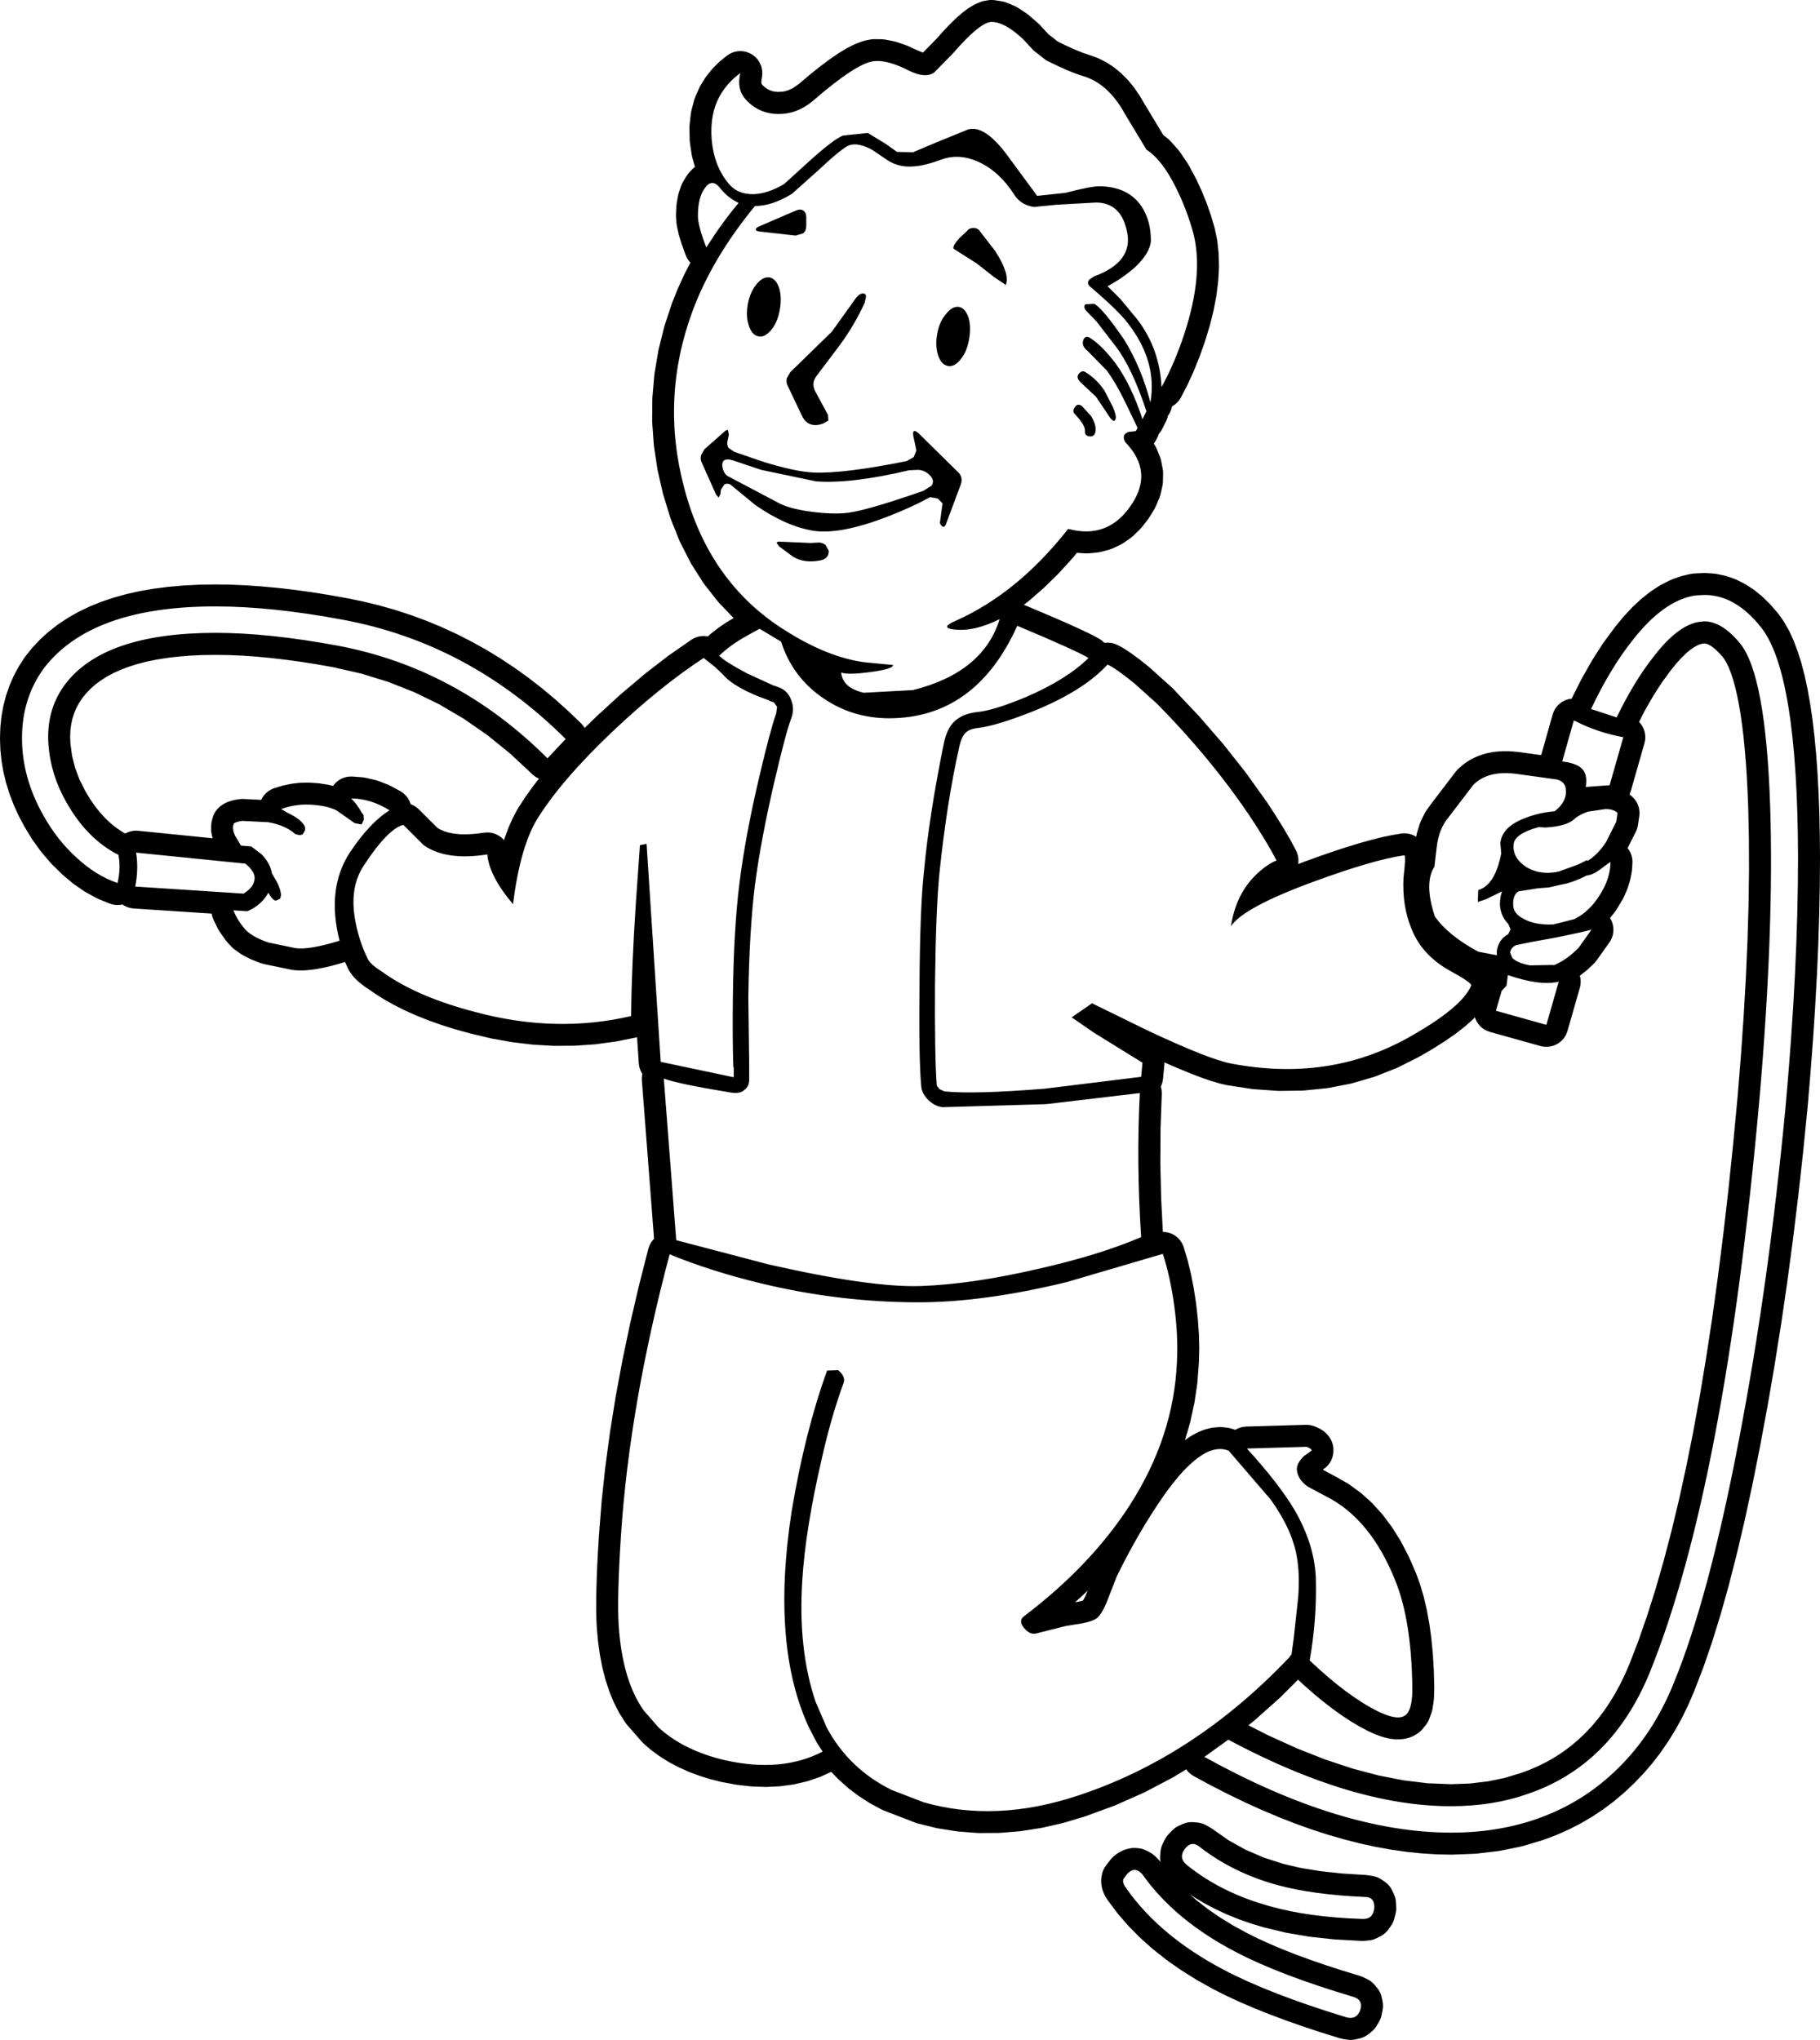 <?xml version="1.0" encoding="UTF-8"?>
<svg xmlns="http://www.w3.org/2000/svg" xmlns:xlink="http://www.w3.org/1999/xlink" width="60.659mm" height="67.984mm" viewBox="-506.43 310.102 60.659 67.984">
    <path transform="matrix(-1,0,0,1,0,0)" style="stroke:none;fill:#000000;fill-rule:evenodd" d="M473.438,310.103L473.495,310.11L473.6,310.127L473.684,310.145L473.762,310.172L473.883,310.222L473.983,310.272L474.12,310.355L474.182,310.396L474.336,310.512L474.378,310.546L474.548,310.694L474.578,310.721L474.764,310.903L474.785,310.924L474.989,311.139L475.005,311.156L475.217,311.395L475.67,311.856L475.672,311.855L475.857,311.778L476.178,311.631L476.247,311.604L476.547,311.502L476.642,311.477L476.91,311.424L476.996,311.413L477.041,311.41L477.278,311.407L477.364,311.411L477.426,311.42L477.584,311.451L477.702,311.484L477.888,311.553L477.962,311.585L478.177,311.694L478.228,311.722L478.471,311.87L478.505,311.892L478.777,312.078L478.802,312.097L479.103,312.322L479.123,312.338L479.452,312.602L479.467,312.614L479.799,312.896L479.993,313.033L480.16,313.112L480.322,313.154L480.499,313.166L480.66,313.147L480.791,313.103L480.915,313.03L481.021,312.934L481.044,312.9L481.053,312.872L481.057,312.819L481.031,312.647L481.023,312.561L481.026,312.474L481.038,312.389L481.06,312.305L481.093,312.225L481.134,312.149L481.184,312.078L481.243,312.014L481.308,311.957L481.38,311.908L481.456,311.869L481.537,311.838L481.621,311.817L481.707,311.806L481.794,311.806L481.88,311.815L481.964,311.835L482.046,311.865L482.123,311.904L482.217,311.969L482.426,312.138L482.483,312.189L482.668,312.375L482.723,312.436L482.884,312.639L482.932,312.707L483.069,312.926L483.116,313.015L483.254,313.324L483.294,313.435L483.384,313.776L483.404,313.881L483.446,314.253L483.451,314.346L483.445,314.748L483.438,314.843L483.377,315.258L483.356,315.355L483.267,315.666L483.295,315.688L483.356,315.74L483.445,315.834L483.504,315.907L483.565,315.994L483.668,316.167L483.708,316.244L483.73,316.301L483.803,316.513L483.833,316.627L483.877,316.878L483.887,316.967L483.901,317.256L483.899,317.357L483.882,317.551L483.868,317.641L483.816,317.881L483.801,317.938L483.714,318.226L483.7,318.267L483.577,318.602L483.543,318.681L483.499,318.756L483.447,318.825L483.42,318.852L483.621,319.245L483.635,319.275L483.836,319.716L483.849,319.747L484.026,320.19L484.043,320.234L484.282,320.962L484.297,321.014L484.479,321.746L484.49,321.801L484.613,322.534L484.621,322.591L484.685,323.328L484.688,323.385L484.694,324.124L484.692,324.182L484.639,324.924L484.633,324.98L484.521,325.724L484.511,325.778L484.341,326.526L484.327,326.577L484.095,327.338L484.075,327.397L483.79,328.109L483.763,328.169L483.425,328.833L483.391,328.894L483.001,329.509L482.959,329.568L482.516,330.134L482.468,330.189L481.979,330.701L482.176,330.817L482.214,330.84L482.451,331.001L482.49,331.029L482.709,331.199L482.748,331.23L482.839,331.312L482.92,331.3L483.007,331.298L483.093,331.307L483.177,331.325L483.259,331.354L483.337,331.392L483.397,331.429L484.141,331.947L484.17,331.968L484.93,332.554L484.955,332.575L485.729,333.229L485.751,333.248L486.54,333.97L486.557,333.986L486.945,334.363L486.952,334.35L487.001,334.279L487.07,334.203L487.475,333.813L487.494,333.796L487.908,333.424L487.927,333.407L488.349,333.055L488.369,333.038L488.799,332.704L488.82,332.688L489.258,332.373L489.28,332.358L489.726,332.061L489.75,332.046L490.203,331.769L490.227,331.755L490.689,331.497L490.714,331.484L491.183,331.245L491.209,331.232L491.687,331.012L491.712,331L492.198,330.799L492.224,330.789L492.718,330.606L492.745,330.597L493.246,330.433L493.273,330.425L493.783,330.281L493.809,330.274L494.326,330.148L494.354,330.142L494.879,330.035L494.896,330.032L495.478,329.928L495.492,329.926L496.059,329.836L496.073,329.834L496.625,329.758L496.641,329.756L497.177,329.694L497.194,329.693L497.716,329.645L497.733,329.643L498.239,329.609L498.258,329.608L498.749,329.587L498.77,329.586L499.245,329.58L499.267,329.58L499.78,329.588L499.806,329.589L500.298,329.614L500.325,329.616L500.797,329.657L500.826,329.66L501.278,329.718L501.31,329.722L501.741,329.797L501.774,329.803L502.185,329.894L502.221,329.903L502.612,330.01L502.65,330.022L503.019,330.146L503.06,330.161L503.409,330.301L503.451,330.32L503.78,330.477L503.824,330.499L504.132,330.673L504.176,330.7L504.463,330.889L504.508,330.921L504.775,331.128L504.819,331.164L505.066,331.387L505.106,331.427L505.332,331.667L505.371,331.711L505.577,331.967L505.621,332.029L505.783,332.279L505.813,332.329L505.953,332.59L505.979,332.642L506.098,332.913L506.119,332.966L506.216,333.246L506.233,333.301L506.309,333.59L506.321,333.646L506.375,333.945L506.383,333.998L506.416,334.307L506.419,334.36L506.43,334.678L506.43,334.727L506.419,335.052L506.416,335.102L506.383,335.427L506.376,335.477L506.321,335.8L506.311,335.847L506.234,336.168L506.221,336.215L506.121,336.535L506.106,336.579L505.984,336.898L505.967,336.939L505.823,337.256L505.804,337.295L505.638,337.611L505.617,337.648L505.376,338.046L505.343,338.096L505.076,338.466L505.038,338.514L504.745,338.856L504.703,338.902L504.384,339.216L504.342,339.255L504.02,339.527L503.963,339.57L503.63,339.8L503.565,339.84L503.22,340.028L503.147,340.063L502.79,340.209L502.709,340.237L502.624,340.255L502.538,340.263L502.451,340.261L502.365,340.249L502.349,340.244L502.303,340.276L502.226,340.316L502.145,340.347L502.061,340.368L501.971,340.38L499.375,340.549L499.359,340.629L499.332,340.711L499.31,340.76L499.175,341.041L499.116,341.142L498.913,341.432L498.843,341.517L498.709,341.659L498.646,341.718L498.604,341.75L498.422,341.881L498.333,341.935L498.103,342.055L498.031,342.087L497.752,342.196L497.636,342.23L496.721,342.42L496.628,342.433L496.505,342.442L496.436,342.444L496.296,342.442L496.246,342.439L496.089,342.425L496.046,342.42L495.872,342.395L495.84,342.389L495.649,342.352L495.622,342.347L495.414,342.298L495.391,342.293L495.166,342.232L495.148,342.227L494.929,342.163L494.837,342.37L494.796,342.447L494.768,342.49L494.699,342.589L494.615,342.688L494.511,342.791L494.447,342.848L494.309,342.957L494.26,342.992L494.102,343.096L494.007,343.164L493.976,343.186L493.681,343.376L493.646,343.397L493.328,343.577L493.296,343.595L492.956,343.766L492.925,343.781L492.562,343.943L492.534,343.955L492.148,344.108L492.121,344.118L491.713,344.262L491.689,344.27L491.258,344.405L491.234,344.412L490.781,344.537L490.756,344.543L490.088,344.703L490.047,344.712L489.385,344.83L489.342,344.837L488.685,344.915L488.64,344.919L487.988,344.956L487.942,344.957L487.297,344.953L487.25,344.951L486.61,344.907L486.563,344.902L485.928,344.816L485.883,344.809L485.254,344.683L485.197,344.668L485.14,345.538L485.129,345.624L485.109,345.708L485.078,345.789L485.038,345.866L485.021,345.891L485.033,345.958L485.039,346.044L485.037,346.104L484.631,351.388L484.646,351.402L484.701,351.468L484.749,351.541L484.787,351.618L484.823,351.724L485.142,352.979L485.145,352.993L485.432,354.225L485.435,354.241L485.688,355.45L485.691,355.466L485.911,356.652L485.914,356.67L486.1,357.832L486.102,357.85L486.255,358.99L486.258,359.01L486.377,360.127L486.379,360.147L486.465,361.241L486.466,361.253L486.496,361.743L486.497,361.75L486.521,362.206L486.522,362.213L486.54,362.637L486.54,362.645L486.552,363.035L486.552,363.044L486.559,363.4L486.559,363.413L486.559,363.735L486.559,363.75L486.553,364.039L486.553,364.058L486.541,364.314L486.539,364.345L486.5,364.783L486.496,364.819L486.439,365.233L486.432,365.272L486.357,365.661L486.347,365.705L486.253,366.069L486.239,366.116L486.127,366.455L486.108,366.507L485.977,366.823L485.952,366.876L485.803,367.167L485.77,367.223L485.603,367.489L485.535,367.58L485.035,368.152L484.959,368.228L484.74,368.415L484.696,368.449L484.46,368.622L484.416,368.651L484.163,368.811L484.118,368.836L483.846,368.981L483.803,369.002L483.514,369.133L483.473,369.15L483.166,369.266L483.127,369.28L482.803,369.382L482.765,369.393L482.423,369.48L482.375,369.491L481.915,369.576L481.864,369.584L481.42,369.635L481.364,369.639L480.936,369.655L480.875,369.654L480.463,369.635L480.399,369.629L480.003,369.575L479.935,369.563L479.556,369.474L479.486,369.454L479.123,369.33L479.055,369.303L478.725,369.152L478.498,369.389L478.455,369.429L478.174,369.679L478.129,369.717L477.826,369.945L477.779,369.977L477.454,370.186L477.407,370.214L477.061,370.4L476.977,370.439L475.914,370.849L475.824,370.877L475.218,371.025L475.159,371.037L474.542,371.134L474.483,371.141L473.856,371.189L473.798,371.191L473.16,371.188L473.103,371.186L472.455,371.133L472.402,371.127L471.743,371.024L471.693,371.015L471.023,370.862L470.977,370.85L470.297,370.647L470.254,370.633L469.296,370.282L469.25,370.264L468.315,369.849L468.272,369.828L467.359,369.349L467.318,369.326L466.893,369.068L466.846,369.13L466.786,369.192L466.718,369.247L466.637,369.298L466.071,369.604L466.057,369.611L465.498,369.897L465.482,369.905L464.93,370.171L464.914,370.179L464.369,370.426L464.351,370.433L463.813,370.66L463.794,370.668L463.263,370.875L463.243,370.882L462.719,371.07L462.698,371.077L462.181,371.244L462.158,371.251L461.647,371.399L461.625,371.405L461.121,371.534L461.096,371.539L460.599,371.648L460.574,371.653L460.084,371.742L460.057,371.746L459.573,371.815L459.545,371.819L459.069,371.868L459.04,371.87L458.571,371.9L458.54,371.901L458.078,371.911L458.034,371.911L457.281,371.882L457.223,371.878L456.498,371.793L456.437,371.783L455.74,371.641L455.677,371.625L455.008,371.426L454.957,371.409L454.573,371.263L454.535,371.248L454.163,371.083L454.126,371.065L453.766,370.881L453.73,370.861L453.383,370.658L453.347,370.636L453.013,370.413L452.979,370.389L452.656,370.147L452.624,370.121L452.314,369.86L452.284,369.833L451.987,369.553L451.961,369.528L451.673,369.229L451.646,369.199L451.375,368.884L451.35,368.853L451.094,368.521L451.071,368.489L450.831,368.139L450.81,368.107L450.586,367.741L450.567,367.709L450.358,367.326L450.342,367.294L450.149,366.894L450.135,366.862L449.957,366.445L449.948,366.422L449.663,365.683L449.654,365.658L449.373,364.842L449.366,364.821L449.09,363.929L449.084,363.91L448.813,362.943L448.809,362.926L448.542,361.883L448.538,361.869L448.276,360.749L448.273,360.736L448.015,359.54L448.013,359.529L447.759,358.257L447.758,358.247L447.514,356.933L447.512,356.923L447.282,355.585L447.281,355.576L447.065,354.215L447.063,354.206L446.861,352.821L446.86,352.813L446.672,351.405L446.671,351.396L446.496,349.965L446.495,349.957L446.334,348.502L446.333,348.494L446.186,347.016L446.185,347.006L446.089,345.872L446.088,345.865L446.005,344.76L446.004,344.753L445.933,343.677L445.933,343.669L445.875,342.621L445.874,342.613L445.829,341.594L445.829,341.586L445.797,340.596L445.797,340.587L445.778,339.626L445.777,339.616L445.771,338.684L445.771,338.672L445.777,337.922L445.778,337.912L445.793,337.198L445.794,337.186L445.819,336.507L445.82,336.495L445.855,335.853L445.855,335.84L445.9,335.234L445.901,335.218L445.955,334.648L445.957,334.63L446.02,334.096L446.022,334.077L446.095,333.579L446.099,333.557L446.181,333.095L446.186,333.069L446.277,332.643L446.285,332.613L446.386,332.224L446.395,332.189L446.506,331.836L446.52,331.796L446.64,331.479L446.659,331.431L446.788,331.15L446.817,331.095L446.956,330.85L446.995,330.788L447.143,330.579L447.187,330.524L447.403,330.273L447.444,330.229L447.666,330.011L447.717,329.965L447.943,329.781L448.006,329.736L448.238,329.585L448.312,329.543L448.548,329.425L448.634,329.39L448.875,329.306L448.969,329.28L449.216,329.23L449.314,329.217L449.566,329.2L449.648,329.199L449.958,329.214L450.083,329.23L450.348,329.29L450.439,329.316L450.704,329.413L450.783,329.447L451.047,329.58L451.116,329.619L451.379,329.79L451.435,329.83L451.698,330.037L451.744,330.076L452.007,330.321L452.043,330.358L452.306,330.639L452.336,330.674L452.598,330.992L452.621,331.023L452.978,331.507L453.005,331.545L453.352,332.085L453.374,332.121L453.712,332.718L453.729,332.75L454.049,333.386L454.129,333.398L454.213,333.421L454.293,333.454L454.368,333.496L454.439,333.546L454.503,333.604L454.559,333.67L454.608,333.742L454.647,333.819L454.682,333.916L455.064,335.268L455.81,335.165L455.844,335.162L456.069,335.141L456.131,335.138L456.342,335.137L456.411,335.14L456.609,335.157L456.686,335.168L456.87,335.205L456.953,335.227L457.123,335.282L457.212,335.317L457.368,335.391L457.454,335.439L457.597,335.533L457.676,335.593L457.805,335.705L457.867,335.765L457.907,335.813L458.747,336.913L458.765,336.938L458.905,337.137L458.965,337.241L459.076,337.471L459.115,337.571L459.196,337.833L459.218,337.922L459.23,337.991L459.265,337.968L459.343,337.93L459.425,337.901L459.509,337.883L459.595,337.874L459.682,337.876L459.746,337.884L460.02,337.93L460.049,337.936L460.352,338L460.377,338.005L460.71,338.088L460.73,338.093L461.093,338.194L461.109,338.199L461.502,338.318L461.516,338.323L461.939,338.46L461.95,338.464L462.403,338.619L462.413,338.623L462.895,338.797L462.907,338.801L463.164,338.899L463.155,338.835L463.155,338.748L463.163,338.662L463.183,338.578L463.211,338.496L463.239,338.437L463.407,338.122L463.421,338.097L463.632,337.735L463.643,337.716L463.897,337.308L463.905,337.294L464.201,336.84L464.219,336.814L464.897,335.868L464.917,335.84L465.652,334.911L465.673,334.886L466.464,333.973L466.486,333.949L467.334,333.053L467.376,333.012L468.128,332.336L468.163,332.307L468.463,332.069L468.484,332.054L468.734,331.87L468.767,331.847L468.967,331.716L469.029,331.679L469.178,331.601L469.257,331.566L469.34,331.54L469.425,331.524L469.511,331.518L469.598,331.522L469.621,331.526L469.659,331.489L469.726,331.434L469.793,331.391L469.921,331.32L469.947,331.306L470.123,331.217L470.138,331.209L470.362,331.102L470.373,331.096L470.646,330.972L470.653,330.968L470.974,330.825L470.98,330.823L471.349,330.662L471.355,330.66L472.239,330.284L472.309,330.26L472.165,330.149L472.129,330.121L471.666,329.718L471.635,329.689L471.183,329.249L471.155,329.219L470.716,328.74L470.691,328.712L470.537,328.526L470.254,328.544L470.14,328.543L469.854,328.516L469.731,328.494L469.463,328.421L469.342,328.377L469.091,328.259L468.982,328.196L468.748,328.032L468.66,327.959L468.443,327.749L468.374,327.673L468.174,327.418L468.126,327.348L467.954,327.067L467.905,326.969L467.788,326.693L467.76,326.611L467.749,326.569L467.688,326.296L467.674,326.211L467.671,326.151L467.665,325.883L467.668,325.797L467.678,325.732L467.728,325.468L467.749,325.384L467.768,325.33L467.873,325.07L467.932,324.955L467.974,324.888L467.94,324.836L467.881,324.733L467.842,324.656L467.812,324.575L467.81,324.564L467.777,324.527L467.728,324.456L467.697,324.402L467.565,324.139L467.531,324.059L467.506,323.976L467.503,323.954L467.487,323.934L467.442,323.861L467.406,323.782L467.379,323.7L467.369,323.646L467.353,323.638L467.28,323.59L467.214,323.535L467.155,323.471L467.103,323.402L467.069,323.343L466.868,322.958L466.851,322.924L466.658,322.505L466.645,322.473L466.461,322.019L466.451,321.991L466.276,321.502L466.266,321.469L466.116,320.977L466.105,320.941L465.987,320.468L465.979,320.428L465.892,319.976L465.885,319.93L465.831,319.498L465.826,319.447L465.803,319.035L465.802,318.977L465.812,318.585L465.816,318.523L465.856,318.151L465.867,318.082L465.94,317.731L465.955,317.671L466.067,317.292L466.079,317.258L466.209,316.885L466.222,316.852L466.371,316.484L466.385,316.451L466.553,316.088L466.573,316.049L466.812,315.604L466.85,315.542L467.097,315.176L467.156,315.1L467.41,314.813L467.502,314.726L467.661,314.599L468.301,313.537L468.441,313.3L468.471,313.253L468.624,313.033L468.661,312.984L468.822,312.788L468.868,312.739L469.038,312.567L469.093,312.517L469.272,312.369L469.336,312.322L469.524,312.199L469.597,312.157L469.795,312.058L469.873,312.024L470.079,311.95L470.095,311.944L470.337,311.863L470.594,311.76L470.896,311.624L471.175,311.487L471.482,311.247L471.782,310.923L471.841,310.867L472.139,310.609L472.212,310.553L472.488,310.37L472.563,310.326L472.603,310.308L472.857,310.198L472.939,310.168L473.033,310.147L473.265,310.11L473.351,310.102L473.438,310.103zM470.253,363.288L470.317,363.416L470.334,363.441L470.39,363.458L470.512,363.486L470.595,363.5L470.268,363.198L470.246,363.176L470.18,363.11L470.253,363.288zM482.935,316.367C482.777,316.143,482.609,316.143,482.432,316.367C482.266,316.582,482.058,316.748,481.813,316.865C482.178,317.297,482.535,317.79,482.889,318.348C483.077,317.87,483.169,317.517,483.169,317.292C483.169,316.881,483.092,316.573,482.935,316.367zM455.319,341.482L454.582,341.35L453.756,341.175L453.388,341.086L453.816,341.688C454.082,341.962,454.362,342.157,454.656,342.275L454.656,342.26L455.437,342.275C455.713,342.226,455.91,342.143,456.027,342.025L456.101,341.85C456.082,341.733,456.013,341.648,455.894,341.599L455.319,341.482zM456.573,343.787L456.381,343.126L456.219,342.95L456.174,342.598C455.467,342.842,454.902,342.916,454.479,342.819L454.891,344.257L456.573,343.787zM453.977,334.114L453.905,334.143C453.431,334.387,452.906,334.564,452.326,334.671L452.783,336.271L453.579,336.329C453.531,336.037,453.579,335.825,453.728,335.699C453.845,335.59,454.056,335.518,454.362,335.478L453.977,334.114zM453.551,339.281C453.393,339.27,453.196,339.167,452.96,338.972L452.754,338.826C452.754,339.11,452.828,339.399,452.974,339.691C453.231,340.19,453.56,340.539,453.962,340.734L454.656,340.911C455.068,340.929,455.402,340.866,455.659,340.719C455.885,340.602,455.997,340.45,455.997,340.264C456.007,340.038,455.948,339.886,455.821,339.809L455.171,339.706L454.802,339.677L454.419,339.588C454.165,339.55,453.874,339.447,453.551,339.281zM498.253,338.884C498.036,339.061,497.933,339.227,497.944,339.384C497.953,339.568,498.075,339.736,498.312,339.883L501.923,339.648C501.844,339.247,501.835,338.869,501.895,338.517L498.253,338.884zM455.142,337.666L454.922,337.681C454.45,337.652,454.13,337.558,453.962,337.402C453.854,337.303,453.702,337.22,453.505,337.151L452.916,337.065C452.739,337.065,452.606,337.108,452.519,337.196L452.562,337.489L452.902,338.165C453.088,338.448,453.294,338.66,453.52,338.795L453.536,338.766L453.831,338.913L454.479,339.148C454.882,339.236,455.241,339.187,455.556,339.001C455.87,338.795,456.013,338.542,455.982,338.239C455.962,338.004,455.682,337.812,455.142,337.666zM498.355,337.46L497.487,337.504C497.102,337.572,496.802,337.706,496.587,337.901L496.572,337.901C496.473,337.941,496.395,337.941,496.336,337.901L496.262,337.769L496.262,337.666C496.33,337.5,496.522,337.343,496.836,337.196L497.058,337.065C496.753,336.956,496.453,336.907,496.159,336.916C495.776,336.927,495.461,336.99,495.216,337.108L494.61,337.534L494.376,337.578L494.302,337.417L494.316,337.254L494.345,337.225L494.376,337.182C494.493,336.976,494.61,336.819,494.728,336.712C494.296,336.712,493.868,336.844,493.445,337.108C493.879,337.372,494.321,337.841,494.773,338.517C495.293,339.319,495.407,340.298,495.113,341.453C495.781,341.659,496.267,341.742,496.572,341.702L497.487,341.512C497.889,341.375,498.164,341.209,498.312,341.012C498.469,340.817,498.581,340.625,498.65,340.441L498.193,340.47L498.119,340.441C497.835,340.304,497.624,340.107,497.487,339.854C497.398,340.02,497.313,340.107,497.235,340.118L497.102,340.058C497.033,339.961,497.064,339.78,497.19,339.516L497.367,339.207C497.407,338.981,497.521,338.772,497.707,338.577L498.016,338.342L498.061,338.311L498.399,338.282L498.592,337.959C498.67,337.793,498.684,337.655,498.636,337.549C498.596,337.509,498.504,337.48,498.355,337.46zM455.541,337.343C456.091,337.538,456.385,337.823,456.425,338.194L456.396,338.546C456.533,339.251,456.788,339.657,457.162,339.765L457.176,340.161L456.911,340.073L456.367,339.809C456.416,339.937,456.439,340.089,456.439,340.264C456.419,340.519,456.327,340.728,456.159,340.895L456.085,341.072L456.159,341.232C456.376,341.35,456.504,341.536,456.542,341.791L456.542,341.937L457.162,341.819C457.83,341.458,458.313,341.066,458.607,340.645C458.853,339.903,458.858,339.35,458.622,338.987L458.547,338.342C458.499,337.93,458.37,337.603,458.164,337.357L457.324,336.257C456.999,335.934,456.528,335.811,455.91,335.89L454.539,336.08C454.351,336.129,454.253,336.243,454.242,336.418C454.214,336.682,454.336,336.922,454.611,337.137C454.945,337.168,455.256,337.236,455.541,337.343zM462.853,359.64L462.249,359.963C461.247,360.462,460.47,361.406,459.919,362.796C459.565,363.677,459.379,364.852,459.359,366.319C459.35,366.817,459.424,367.131,459.581,367.258C459.747,367.395,460.052,367.355,460.495,367.141C461.172,366.808,461.935,366.241,462.78,365.439C462.621,364.548,462.553,363.663,462.573,362.781C462.583,362.008,462.824,361.215,463.295,360.404C463.649,359.817,464.175,359.141,464.872,358.377L462.883,358.319C462.755,358.368,462.701,358.411,462.721,358.451L462.972,358.628C463.138,358.794,463.217,358.946,463.207,359.083C463.187,359.298,463.069,359.484,462.853,359.64zM504.989,337.269C505.463,336.429,505.697,335.572,505.697,334.702C505.697,333.84,505.466,333.081,505.006,332.425C503.963,331.016,502.046,330.312,499.255,330.312C498.007,330.312,496.596,330.458,495.024,330.752C492.202,331.271,489.72,332.597,487.577,334.73L488.183,335.375C490.188,333.37,492.522,332.118,495.185,331.618C496.719,331.334,498.07,331.193,499.241,331.193C501.746,331.193,503.427,331.775,504.283,332.94C504.695,333.507,504.872,334.172,504.814,334.936C504.763,335.59,504.568,336.223,504.223,336.83C503.761,337.652,503.181,338.239,502.484,338.591C502.424,338.884,502.435,339.198,502.512,339.531C502.995,339.364,503.446,339.084,503.869,338.694C504.312,338.293,504.686,337.818,504.989,337.269zM452.548,334.011L453.402,333.731C452.971,332.823,452.514,332.064,452.031,331.457C451.334,330.557,450.631,330.053,449.923,329.945L449.614,329.93C448.935,329.93,448.311,330.288,447.741,331.002C446.926,332.019,446.512,334.579,446.503,338.678C446.503,341.126,446.64,343.881,446.915,346.943C447.289,350.916,447.809,354.639,448.478,358.113C449.146,361.607,449.865,364.288,450.631,366.158C451.083,367.292,451.702,368.246,452.488,369.019C453.265,369.793,454.174,370.36,455.216,370.723C456.091,371.026,457.039,371.178,458.062,371.178C460.509,371.178,463.252,370.336,466.289,368.653L465.492,368.08C462.73,369.558,460.258,370.297,458.076,370.297C457.133,370.297,456.278,370.159,455.511,369.887C453.643,369.251,452.288,367.899,451.442,365.834C449.771,361.695,448.552,355.315,447.786,346.694C447.461,342.925,447.343,339.686,447.432,336.976C447.529,334.06,447.863,332.25,448.434,331.545C448.837,331.056,449.235,330.81,449.628,330.81L449.791,330.826C450.272,330.893,450.788,331.291,451.339,332.015C451.762,332.554,452.165,333.218,452.548,334.011zM468.22,315.089C467.866,315.315,467.532,315.751,467.217,316.395C466.981,316.876,466.795,317.369,466.657,317.879C466.421,318.789,466.524,319.915,466.966,321.255C467.192,321.931,467.443,322.513,467.718,323.002C467.757,322.151,468.028,321.396,468.529,320.742L469.089,320.066L469.517,319.64C469.183,319.465,468.878,319.253,468.603,319.01C468.26,318.686,468.083,318.388,468.072,318.114C468.072,317.673,468.175,317.297,468.383,316.983C468.677,316.544,469.143,316.318,469.783,316.309C469.98,316.309,470.357,316.381,470.917,316.529L471.862,316.63L472.791,315.369C473.322,314.625,473.779,314.307,474.162,314.415L475.238,314.854L476.004,315.178L476.536,315.163L476.904,314.9L477.508,314.533L478.333,314.62C478.541,314.699,478.913,314.983,479.455,315.472L480.295,316.235C480.658,316.45,480.998,316.563,481.312,316.573C481.686,316.582,481.975,316.45,482.181,316.177C482.487,315.794,482.664,315.315,482.712,314.737C482.752,314.181,482.664,313.705,482.447,313.313C482.281,313.01,482.049,312.752,481.755,312.537C481.843,312.889,481.784,313.182,481.578,313.416C481.292,313.729,480.938,313.892,480.516,313.901C480.093,313.911,479.704,313.769,479.35,313.476C478.358,312.614,477.67,312.168,477.287,312.139C476.993,312.11,476.613,312.213,476.153,312.448C475.779,312.634,475.493,312.658,475.296,312.52L474.677,311.89C474.068,311.185,473.636,310.833,473.38,310.833C473.085,310.833,472.731,311.028,472.319,311.42L471.979,311.787L471.566,312.11C471.065,312.365,470.653,312.54,470.328,312.638C469.768,312.804,469.3,313.23,468.928,313.915L468.22,315.089zM495.329,332.337L494.391,332.55L493.495,332.826L492.621,333.171L491.787,333.577L490.971,334.057L490.191,334.598L489.432,335.212L488.683,335.911L488.616,335.967L488.544,336.014L488.467,336.051L488.662,336.303L488.679,336.326L488.92,336.664L488.938,336.69L489.151,337.018L489.181,337.069L489.316,337.318L489.341,337.367L489.466,337.646L489.484,337.69L489.598,337.998L489.612,338.037L489.632,338.102L489.645,338.086L489.707,338.025L489.775,337.972L489.85,337.928L489.929,337.892L490.011,337.866L490.096,337.85L490.183,337.845L490.282,337.851L490.594,337.891L490.852,337.907L491.091,337.905L491.298,337.884L491.481,337.849L491.637,337.8L491.771,337.74L491.856,337.688L492.471,337.074L492.536,337.017L492.607,336.967L492.684,336.927L492.744,336.903L492.759,336.853L492.794,336.774L492.838,336.699L492.891,336.63L492.951,336.568L493.018,336.514L493.095,336.465L493.414,336.292L493.5,336.252L493.819,336.129L493.919,336.098L494.24,336.024L494.35,336.007L494.672,335.983L494.759,335.981L494.845,335.99L494.929,336.008L495.011,336.037L495.089,336.075L495.162,336.122L495.228,336.178L495.288,336.241L495.329,336.296L495.452,336.264L495.526,336.249L495.775,336.211L495.837,336.204L496.111,336.186L496.173,336.185L496.395,336.189L496.465,336.193L496.689,336.219L496.757,336.231L496.983,336.279L497.046,336.295L497.274,336.365L497.355,336.395L497.432,336.435L497.504,336.483L497.569,336.54L497.628,336.604L497.678,336.674L497.72,336.75L497.724,336.759L498.319,336.729L498.406,336.73L498.475,336.738L498.576,336.755L498.635,336.767L498.715,336.788L498.811,336.818L498.87,336.842L498.948,336.879L499.013,336.92L499.053,336.947L499.121,337.001L499.183,337.062L499.237,337.13L499.282,337.204L499.318,337.282L499.339,337.344L499.364,337.43L499.383,337.515L499.393,337.628L499.394,337.725L499.39,337.811L499.379,337.883L499.356,337.991L499.342,338.039L501.822,337.789L501.908,337.785L501.995,337.792L502.079,337.809L502.162,337.835L502.24,337.872L502.255,337.881L502.353,337.825L502.553,337.691L502.739,337.542L502.92,337.372L503.098,337.178L503.265,336.967L503.428,336.732L503.583,336.474L503.783,336.075L503.929,335.684L504.029,335.286L504.084,334.871L504.092,334.657L504.083,334.443L504.057,334.24L504.017,334.054L503.958,333.87L503.887,333.701L503.796,333.533L503.691,333.373L503.562,333.213L503.413,333.057L503.253,332.916L503.072,332.781L502.868,332.652L502.646,332.532L502.405,332.423L502.14,332.323L501.852,332.232L501.551,332.154L501.215,332.085L500.864,332.029L500.486,331.984L500.095,331.952L499.688,331.933L499.241,331.927L498.813,331.933L498.361,331.952L497.913,331.983L497.432,332.028L496.925,332.087L496.401,332.158L495.875,332.241L495.329,332.337zM492.988,337.592L492.311,338.268C491.81,338.62,491.102,338.723,490.188,338.577C490.148,339.055,489.863,339.608,489.332,340.235C489.174,338.981,488.911,338.042,488.537,337.417C488.006,336.555,487.175,335.587,486.045,334.51C484.983,333.502,483.961,332.675,482.978,332.03L482.609,332.322L482.344,332.572C482.078,332.886,481.567,333.175,480.81,333.439L480.767,333.468L480.635,333.511L480.53,333.659L480.561,333.88C480.687,334.232,480.875,334.931,481.121,335.977C481.435,337.308,481.655,338.494,481.784,339.531C481.912,340.548,481.986,341.819,482.004,343.346C482.015,344.257,482.01,345.021,481.99,345.637L481.975,345.695L481.975,346.004L484.409,345.49L484.88,338.224L485.101,338.268L485.234,340.147C485.332,341.624,485.386,342.896,485.397,343.964C487.066,344.354,488.797,344.311,490.585,343.83C491.825,343.509,492.822,343.088,493.579,342.569L493.682,342.495C493.937,342.338,494.099,342.197,494.168,342.069C494.365,341.668,494.502,341.252,494.582,340.822C494.728,340.069,494.636,339.442,494.302,338.943C493.77,338.13,493.333,337.681,492.988,337.592zM458.136,342.437C457.613,342.721,457.368,342.891,457.398,342.95C457.604,343.44,458.302,344.016,459.492,344.683C461.261,345.671,463.227,345.96,465.389,345.548C465.871,345.46,466.789,345.098,468.146,344.462L470.034,343.538L470.711,344.007L469.989,344.506L468.352,345.519L468.397,345.989L471.611,346.385C473.213,346.513,474.328,346.542,474.958,346.473L475.119,346.399L475.208,346.282C475.257,345.657,475.276,344.531,475.267,342.907C475.248,341.232,475.199,339.995,475.119,339.193C474.953,337.607,474.731,336.203,474.456,334.98C474.407,334.765,474.339,334.613,474.25,334.525C474.162,334.436,474.024,334.384,473.837,334.364C473.425,334.315,472.81,334.129,471.994,333.805C470.883,333.356,470.057,332.837,469.517,332.25C469.351,332.319,469.051,332.528,468.617,332.881L467.866,333.556C466.697,334.74,465.68,335.968,464.815,337.24C464.392,337.876,464.081,338.391,463.886,338.781C464.092,338.86,464.312,339.012,464.549,339.236C465.011,339.677,465.295,340.255,465.403,340.969C465.118,340.548,464.2,340.054,462.647,339.485C461.321,338.998,460.313,338.703,459.624,338.606C459.584,338.615,459.595,338.864,459.653,339.353C459.684,339.971,459.599,340.524,459.404,341.012C459.178,341.61,458.755,342.085,458.136,342.437zM478.998,333.365C478.349,333.815,477.612,334.04,476.785,334.04C474.87,334.031,473.448,333.003,472.525,330.958C471.217,331.506,470.426,331.863,470.151,332.03C470.634,332.508,471.331,332.944,472.245,333.336C472.973,333.639,473.517,333.805,473.882,333.834C474.196,333.874,474.442,333.977,474.619,334.143C474.785,334.299,474.904,334.544,474.973,334.877C475.296,336.463,475.519,337.887,475.636,339.148C475.724,339.961,475.773,341.212,475.784,342.907C475.802,344.551,475.784,345.691,475.724,346.327C475.705,346.482,475.625,346.63,475.488,346.766C475.341,346.903,475.184,346.983,475.016,347.001L471.566,346.9L468.44,346.531C468.52,348.077,468.505,349.678,468.397,351.331C469.331,351.732,470.494,352.09,471.891,352.404C473.345,352.737,474.628,352.923,475.739,352.961C476.839,353,478.53,352.76,480.81,352.242L483.892,351.434L484.306,346.047C484,346.164,483.249,346.321,482.049,346.517C481.852,346.547,481.706,346.513,481.607,346.414C481.518,346.347,481.469,346.244,481.46,346.107L481.46,345.608L481.489,343.36C481.469,341.874,481.395,340.616,481.267,339.588C481.13,338.542,480.904,337.354,480.59,336.022C480.353,335.014,480.178,334.353,480.058,334.04C479.981,333.834,479.981,333.634,480.058,333.439C480.127,333.242,480.25,333.106,480.427,333.027L480.618,332.955L480.635,332.955L481.533,332.543C482.015,332.288,482.324,332.093,482.461,331.956C482.206,331.712,481.901,331.491,481.547,331.296L481.121,331.061L481.106,331.061L480.398,331.486C480.142,332.279,479.675,332.906,478.998,333.365zM475.99,315.648C475.753,315.639,475.434,315.559,475.031,315.413C474.648,315.275,474.239,315.304,473.808,315.501C473.345,315.716,472.953,316.078,472.628,316.587C472.48,316.822,472.259,316.959,471.965,316.999L471.213,316.925L469.886,316.851C469.335,316.862,468.997,317.185,468.868,317.821C468.72,318.495,469.089,318.995,469.974,319.317L470.122,319.42C470.2,319.508,470.18,319.597,470.063,319.683C469.463,320.193,469.055,320.59,468.84,320.874C468.18,321.725,467.929,322.605,468.088,323.515C468.283,322.753,468.574,322.057,468.957,321.43C469.439,320.726,469.774,320.325,469.96,320.227L470.254,320.242C470.314,320.31,470.299,320.39,470.211,320.477L469.886,320.814L469.251,321.636C468.888,322.106,468.543,322.831,468.22,323.81L468.352,324.073C468.598,323.32,468.897,322.699,469.251,322.209C469.557,321.808,469.842,321.524,470.108,321.358C470.214,321.299,470.288,321.329,470.328,321.447C470.368,321.573,470.319,321.691,470.18,321.799L469.546,322.444C469.351,322.708,469.143,323.06,468.928,323.501L468.514,324.366L468.574,324.469L468.825,324.5C468.982,324.558,469.017,324.67,468.928,324.836C468.28,325.502,468.22,326.211,468.751,326.966C469.262,327.708,469.954,327.963,470.829,327.728C471.951,329.157,473.202,330.18,474.588,330.796C474.973,330.962,474.953,331.061,474.53,331.09C474.127,331.119,473.656,331.002,473.114,330.738C473.479,331.921,474.442,332.709,476.004,333.101L477.641,333.189C478.113,333.081,478.364,332.855,478.393,332.514C478.255,332.572,477.93,332.568,477.419,332.499C476.908,332.431,476.658,332.353,476.668,332.264L477.596,332.176C478.433,332.068,479.332,331.706,480.295,331.09C481.966,330.033,483.077,328.458,483.626,326.362C484.158,324.366,484.064,322.401,483.346,320.462C482.904,319.279,482.212,318.114,481.267,316.968C480.884,316.968,480.472,316.831,480.03,316.558L479.159,315.779C478.629,315.281,478.284,315.003,478.127,314.943C477.921,314.874,477.661,314.929,477.347,315.104L476.873,315.427C476.61,315.604,476.313,315.676,475.99,315.648zM470.372,323.633C470.471,323.564,470.549,323.578,470.608,323.678C470.677,323.765,470.671,323.844,470.594,323.913L470.431,324.102C470.314,324.26,470.26,324.382,470.269,324.469C470.279,324.577,470.225,324.635,470.108,324.646C469.989,324.655,469.925,324.587,469.914,324.44C469.905,324.314,469.954,324.157,470.063,323.97L470.372,323.633zM470.476,322.561C470.545,322.65,470.52,322.747,470.402,322.856L470.357,322.899L469.9,323.325L469.517,323.896C469.38,324.122,469.291,324.182,469.251,324.073C469.223,324.005,469.251,323.867,469.34,323.662L469.62,323.12C469.788,322.865,469.999,322.659,470.254,322.504C470.334,322.453,470.406,322.473,470.476,322.561zM479.41,328.198L480.398,328.155C480.487,328.144,480.535,328.158,480.546,328.198L480.458,328.315L480.001,328.653C479.764,328.799,479.475,328.845,479.13,328.785C478.913,328.756,478.806,328.648,478.806,328.462L478.909,328.272C478.978,328.212,479.056,328.183,479.144,328.183L479.41,328.198zM479.558,317.629L479.558,317.335C479.558,317.237,479.592,317.165,479.661,317.116C479.721,317.077,479.798,317.077,479.896,317.116L481.121,317.644C481.209,317.684,481.249,317.721,481.238,317.761C481.238,317.79,481.189,317.81,481.09,317.821L479.912,317.953L479.661,317.879C479.592,317.821,479.558,317.738,479.558,317.629zM473.305,319.331L472.908,319.597C472.81,319.362,472.928,318.984,473.262,318.466L473.808,317.761C473.867,317.712,473.936,317.693,474.014,317.703C474.093,317.703,474.156,317.738,474.205,317.805L474.456,318.039C474.613,318.216,474.677,318.334,474.648,318.392L473.882,318.878L473.305,319.331zM475.164,321.945C475.096,322.151,474.987,322.269,474.839,322.298C474.693,322.326,474.55,322.252,474.413,322.077C474.274,321.911,474.182,321.691,474.133,321.416C474.082,321.143,474.088,320.903,474.147,320.697C474.216,320.482,474.324,320.359,474.471,320.33C474.619,320.31,474.762,320.39,474.899,320.565C475.045,320.731,475.145,320.952,475.193,321.226C475.242,321.49,475.233,321.73,475.164,321.945zM480.781,319.347C480.929,319.328,481.072,319.4,481.209,319.566C481.356,319.743,481.455,319.963,481.504,320.227C481.552,320.502,481.543,320.742,481.475,320.946C481.406,321.161,481.298,321.284,481.15,321.313C481.012,321.344,480.87,321.27,480.721,321.094C480.584,320.926,480.492,320.708,480.441,320.433C480.393,320.159,480.398,319.918,480.458,319.714C480.526,319.499,480.635,319.376,480.781,319.347zM477.627,319.889C477.724,319.861,477.827,319.924,477.936,320.081L478.702,321.152L480.089,322.504L480.207,322.708C480.226,322.805,480.216,322.888,480.178,322.957L479.675,324.014C479.527,324.26,479.301,324.328,478.998,324.22L478.821,324.117L478.835,323.927L479.264,323.134C479.35,322.957,479.336,322.791,479.218,322.635L478.422,321.579C478.107,321.147,477.838,320.688,477.612,320.198L477.567,319.992C477.567,319.935,477.587,319.9,477.627,319.889zM481.018,325.483L481.961,325.159L482.152,325.027C482.192,324.95,482.201,324.87,482.181,324.792L482.138,324.587L482.167,324.44C482.197,324.42,482.241,324.44,482.3,324.5L482.949,325.071L483.066,325.277C483.086,325.374,483.077,325.457,483.038,325.526L482.566,326.583L482.477,326.686L482.418,326.568L482.403,326.422L482.286,326.245C482.226,326.216,482.163,326.216,482.093,326.245L481.253,326.935C480.575,327.405,479.936,327.688,479.336,327.788C478.736,327.885,477.907,327.728,476.845,327.318C476.313,327.112,475.842,326.897,475.43,326.671L475.179,326.715L475.016,326.877L475.105,327.537C475.016,327.705,474.942,327.699,474.884,327.522L474.413,326.261C474.342,326.075,474.388,325.918,474.545,325.792L475.827,324.529C475.965,324.42,476.019,324.455,475.99,324.632L475.887,325.116L475.976,325.336L476.21,325.468C477.616,325.752,478.653,325.878,479.321,325.849C479.735,325.829,480.301,325.708,481.018,325.483zM478.039,327.17C478.353,327.23,478.767,327.23,479.278,327.17C479.778,327.112,480.161,327.018,480.427,326.892L482.123,325.996C482.25,325.947,482.329,325.826,482.358,325.629C482.369,325.434,482.255,325.371,482.02,325.439L481.061,325.761L479.233,326.144C478.447,326.202,477.415,326.079,476.136,325.775L475.813,325.761C475.665,325.772,475.538,325.835,475.43,325.952C475.322,326.07,475.307,326.182,475.385,326.29L475.665,326.465C476.825,326.866,477.616,327.101,478.039,327.17zM464.077,360.08C463.595,360.756,463.306,361.392,463.207,361.988C463.138,362.38,463.124,362.83,463.163,363.339L463.31,364.689L463.384,365.233L463.472,365.35C465.575,367.561,467.92,369.093,470.505,369.944C472.334,370.551,474.048,370.625,475.65,370.165L476.713,369.755C477.665,369.285,478.387,368.589,478.879,367.67L479.247,366.817C479.641,365.654,479.789,364.302,479.69,362.767C479.621,361.632,479.404,360.281,479.041,358.715C478.835,357.795,478.595,356.959,478.319,356.205C478.261,356.059,478.319,355.911,478.496,355.764L478.864,355.779C479.356,357.139,479.75,358.7,480.044,360.462C480.506,363.446,480.315,365.849,479.47,367.67L479.204,368.183L479.012,368.477C479.916,368.947,480.992,369.045,482.241,368.77C483.175,368.555,483.921,368.188,484.483,367.67L484.983,367.097C485.455,366.421,485.729,365.482,485.809,364.279C485.849,363.643,485.823,362.649,485.735,361.298C485.549,358.411,485.008,355.28,484.112,351.904C483.18,352.287,482.163,352.608,481.061,352.874C479.321,353.293,477.573,353.504,475.813,353.504C474.368,353.504,472.722,353.279,470.874,352.829L467.674,351.889C467.508,352.399,467.38,352.981,467.291,353.636C467.203,354.301,467.174,354.914,467.203,355.472C467.271,357.145,467.797,358.745,468.78,360.272C469.645,361.612,470.82,362.844,472.305,363.97C472.431,364.068,472.431,364.196,472.305,364.351C472.176,364.508,472.043,364.572,471.905,364.543L470.917,364.293L470.372,364.205C470.126,364.156,469.96,364.098,469.871,364.03C469.743,363.921,469.616,363.697,469.488,363.354L469.208,362.635C468.726,361.647,468.195,360.736,467.615,359.905C467.261,359.416,466.957,359.063,466.701,358.848C466.24,358.436,465.832,358.305,465.478,358.451L464.077,360.08zM449.592,331.549L449.55,331.558L449.492,331.581L449.418,331.62L449.332,331.681L449.232,331.765L449.12,331.876L449.009,332.002L448.946,332.091L448.883,332.198L448.81,332.352L448.74,332.53L448.67,332.742L448.601,332.99L448.537,333.262L448.478,333.555L448.42,333.895L448.367,334.267L448.321,334.649L448.32,334.654L448.32,334.655L448.28,335.058L448.243,335.502L448.211,335.974L448.211,335.983L448.211,335.984L448.185,336.481L448.164,337.005L448.141,338.021L448.137,339.099L448.152,340.233L448.186,341.407L448.24,342.646L448.313,343.926L448.404,345.247L448.515,346.626L448.664,348.209L448.823,349.747L448.992,351.215L449.173,352.648L449.361,354.01L449.562,355.328L449.772,356.591L449.996,357.813L449.995,357.813L450.225,358.959L450.466,360.063L450.719,361.119L450.978,362.108L451.253,363.065L451.529,363.937L451.819,364.772L452.122,365.559L452.273,365.908L452.434,366.238L452.606,366.554L452.789,366.854L452.978,367.132L453.181,367.399L453.39,367.645L453.61,367.877L453.843,368.096L454.078,368.293L454.33,368.481L454.593,368.654L454.858,368.807L455.149,368.953L455.438,369.079L455.743,369.192L456.285,369.356L456.844,369.47L457.442,369.541L458.073,369.564L458.851,369.532L459.653,369.435L460.489,369.271L461.354,369.042L462.259,368.742L463.191,368.375L464.155,367.939L464.822,367.6L464.64,367.456L464.608,367.428L463.785,366.695L463.755,366.667L463.167,366.08L462.965,366.267L462.95,366.28L462.645,366.548L462.629,366.562L462.331,366.808L462.312,366.822L462.023,367.046L462.001,367.062L461.72,367.264L461.695,367.28L461.421,367.46L461.393,367.478L461.127,367.636L461.094,367.654L460.836,367.79L460.799,367.808L460.639,367.88L460.596,367.899L460.449,367.954L460.397,367.972L460.264,368.011L460.193,368.029L460.072,368.052L459.978,368.063L459.87,368.07L459.748,368.067L459.653,368.057L459.568,368.042L459.506,368.025L459.424,367.999L459.343,367.967L459.261,367.922L459.192,367.879L459.121,367.829L459.057,367.77L459.006,367.712L458.903,367.582L458.854,367.511L458.813,367.435L458.789,367.374L458.717,367.174L458.693,367.09L458.683,367.036L458.643,366.766L458.636,366.678L458.627,366.338L458.627,366.298L458.642,365.762L458.643,365.738L458.674,365.229L458.676,365.203L458.723,364.722L458.726,364.693L458.788,364.239L458.793,364.207L458.871,363.78L458.878,363.745L458.972,363.345L458.982,363.306L459.091,362.934L459.105,362.891L459.23,362.547L459.247,362.504L459.465,362.004L459.486,361.958L459.725,361.5L459.753,361.45L460.012,361.034L460.048,360.982L460.329,360.607L460.372,360.554L460.674,360.221L460.726,360.168L461.049,359.877L461.11,359.829L461.454,359.579L461.522,359.534L461.888,359.327L461.904,359.318L462.344,359.082L462.299,359.05L462.231,358.996L462.17,358.935L462.117,358.866L462.072,358.792L462.037,358.713L462.011,358.631L461.995,358.546L461.989,358.474L461.988,358.444L461.99,358.357L462.003,358.271L462.026,358.188L462.058,358.108L462.1,358.032L462.157,357.953L462.183,357.921L462.242,357.858L462.308,357.802L462.363,357.765L462.418,357.731L462.511,357.683L462.593,357.647L462.675,357.618L462.759,357.598L462.845,357.588L462.905,357.587L464.894,357.645L464.98,357.653L465.065,357.67L465.147,357.698L465.225,357.735L465.255,357.754L465.261,357.752L465.397,357.71L465.481,357.689L465.532,357.682L465.672,357.666L465.759,357.661L465.805,357.663L465.951,357.674L466.072,357.692L466.222,357.729L466.323,357.761L466.479,357.824L466.561,357.863L466.721,357.952L466.785,357.992L466.935,358.097L466.77,357.529L466.757,357.48L466.625,356.87L466.615,356.819L466.525,356.202L466.52,356.151L466.473,355.528L466.471,355.491L466.46,355.062L466.46,355.026L466.471,354.577L466.473,354.543L466.506,354.074L466.509,354.044L466.564,353.555L466.568,353.525L466.642,353.047L466.647,353.018L466.735,352.567L466.742,352.535L466.845,352.112L466.855,352.077L466.973,351.681L467.002,351.6L467.041,351.523L467.089,351.451L467.145,351.384L467.208,351.325L467.278,351.274L467.353,351.232L467.433,351.198L467.516,351.175L467.602,351.161L467.673,351.158L467.729,350.068L467.757,348.886L467.75,347.706L467.709,346.558L467.711,346.472L467.723,346.386L467.742,346.314L467.718,346.264L467.69,346.182L467.668,346.06L467.623,345.59L467.62,345.508L467.51,345.558L467.5,345.562L467.094,345.736L467.081,345.741L466.716,345.89L466.7,345.896L466.376,346.019L466.354,346.027L466.071,346.124L466.04,346.134L465.798,346.205L465.754,346.217L465.553,346.263L465.499,346.273L464.698,346.395L464.64,346.401L463.857,346.457L463.795,346.459L463.03,346.449L462.966,346.445L462.22,346.37L462.154,346.361L461.426,346.219L461.36,346.203L460.651,345.997L460.588,345.975L459.897,345.703L459.836,345.676L459.164,345.338L459.125,345.317L458.702,345.072L458.679,345.058L458.302,344.82L458.275,344.803L457.944,344.574L457.912,344.55L457.628,344.329L457.59,344.298L457.351,344.086L457.305,344.041L457.272,344.006L457.271,344.01L457.24,344.091L457.2,344.168L457.15,344.239L457.093,344.304L457.028,344.362L456.958,344.411L456.881,344.452L456.77,344.493L455.088,344.963L455.004,344.981L454.918,344.989L454.831,344.987L454.745,344.975L454.662,344.953L454.581,344.921L454.505,344.88L454.434,344.83L454.37,344.772L454.313,344.707L454.264,344.635L454.224,344.559L454.187,344.459L453.775,343.021L453.757,342.936L453.748,342.85L453.749,342.764L453.761,342.678L453.776,342.619L453.569,342.458L453.515,342.412L453.313,342.221L453.254,342.157L453.219,342.113L452.791,341.511L452.745,341.438L452.709,341.36L452.681,341.277L452.663,341.193L452.656,341.106L452.659,341.02L452.672,340.934L452.695,340.851L452.727,340.77L452.769,340.695L452.61,340.497L452.551,340.413L452.345,340.067L452.304,339.986L452.208,339.767L452.181,339.695L452.111,339.478L452.09,339.394L452.049,339.178L452.037,339.088L452.023,338.875L452.022,338.788L452.032,338.702L452.052,338.618L452.081,338.536L452.12,338.459L452.168,338.387L452.184,338.368L451.908,337.819L451.874,337.739L451.849,337.656L451.838,337.597L451.795,337.304L451.787,337.218L451.79,337.132L451.803,337.046L451.826,336.962L451.858,336.882L451.9,336.806L451.95,336.736L452.009,336.672L452.067,336.621L452.119,336.58L452.079,336.473L451.622,334.873L451.603,334.788L451.594,334.702L451.596,334.616L451.607,334.53L451.629,334.446L451.661,334.365L451.701,334.289L451.751,334.218L451.802,334.161L451.614,333.791L451.332,333.299L451.045,332.853L450.756,332.458L450.576,332.234L450.402,332.04L450.241,331.881L450.092,331.756L449.963,331.667L449.851,331.606L449.76,331.571L449.675,331.552L449.621,331.546L449.592,331.549z"/>
    <path transform="matrix(-1,0,0,1,0,0)" style="stroke:none;fill:#000000;fill-rule:evenodd" d="M466.825,370.836L466.91,370.853L467.019,370.893L467.14,370.948L467.217,370.988L467.288,371.037L467.368,371.11L467.483,371.23L467.538,371.296L467.586,371.368L467.608,371.408L467.679,371.552L467.713,371.632L467.738,371.715L467.755,371.829L467.764,371.965L467.765,372.052L467.755,372.138L467.752,372.153L467.77,372.13L467.854,372.037L467.957,371.94L468.024,371.885L468.129,371.822L468.233,371.77L468.313,371.736L468.396,371.711L468.508,371.695L468.574,371.69L468.661,371.689L468.747,371.698L468.79,371.706L468.859,371.722L468.942,371.746L469.026,371.782L469.097,371.818L469.172,371.861L469.213,371.891L469.287,371.947L469.352,372.004L469.422,372.083L469.569,372.275L469.617,372.347L469.657,372.424L469.687,372.505L469.709,372.599L469.72,372.668L469.73,372.754L469.729,372.84L469.722,372.898L469.711,372.972L469.693,373.057L469.662,373.146L469.629,373.225L469.591,373.303L469.566,373.343L469.511,373.428L469.483,373.467L469.191,373.856L469.159,373.896L468.835,374.271L468.802,374.306L468.445,374.667L468.411,374.699L468.022,375.046L467.988,375.074L467.567,375.407L467.534,375.432L467.08,375.75L467.048,375.771L466.562,376.075L466.531,376.094L466.012,376.384L465.985,376.398L465.586,376.6L465.565,376.61L465.133,376.81L465.115,376.819L464.652,377.018L464.635,377.025L464.14,377.224L464.125,377.23L463.598,377.427L463.584,377.432L463.026,377.629L463.013,377.633L462.423,377.829L462.411,377.832L461.789,378.027L461.686,378.052L461.53,378.077L461.443,378.085L461.357,378.084L461.257,378.069L461.126,378.04L461.042,378.017L460.962,377.983L460.887,377.941L460.833,377.903L460.728,377.821L460.663,377.764L460.605,377.7L460.547,377.615L460.468,377.48L460.428,377.403L460.398,377.322L460.379,377.243L460.348,377.082L460.338,376.996L460.337,376.91L460.351,376.8L460.378,376.671L460.4,376.587L460.432,376.507L460.474,376.431L460.539,376.342L460.623,376.243L460.683,376.181L460.75,376.126L460.823,376.08L460.865,376.058L461.007,375.991L461.107,375.952L461.703,375.77L462.254,375.591L462.775,375.411L463.262,375.232L463.72,375.051L464.133,374.876L464.525,374.696L464.872,374.523L465.344,374.265L465.775,374L466.183,373.718L466.552,373.431L466.783,373.227L466.67,373.304L466.636,373.325L466.313,373.518L466.279,373.538L465.942,373.716L465.908,373.733L465.556,373.896L465.523,373.91L465.157,374.058L465.124,374.071L464.743,374.204L464.711,374.214L464.316,374.332L464.279,374.342L463.599,374.506L463.55,374.516L462.81,374.642L462.767,374.648L461.966,374.735L461.927,374.738L461.065,374.786L460.951,374.784L460.793,374.768L460.708,374.754L460.625,374.73L460.52,374.684L460.401,374.62L460.328,374.575L460.26,374.52L460.199,374.459L460.154,374.402L460.073,374.29L460.027,374.217L459.99,374.139L459.959,374.046L459.918,373.885L459.901,373.8L459.895,373.714L459.896,373.662L459.905,373.495L459.915,373.409L459.935,373.325L459.976,373.219L460.033,373.1L460.075,373.024L460.125,372.954L460.184,372.89L460.283,372.81L460.388,372.739L460.462,372.694L460.541,372.659L460.624,372.634L460.687,372.621L460.841,372.598L460.906,372.59L461.711,372.539L462.434,372.46L463.083,372.353L463.66,372.219L464.317,372.006L464.927,371.742L465.485,371.431L466.032,371.048L466.089,371.012L466.224,370.935L466.302,370.896L466.384,370.868L466.468,370.848L466.524,370.841L466.652,370.83L466.739,370.828L466.825,370.836zM461.024,374.054C462.215,374.016,463.241,373.874,464.106,373.63C465.178,373.335,466.097,372.88,466.863,372.264C467.06,372.107,467.089,371.932,466.952,371.735C466.804,371.53,466.637,371.5,466.451,371.648C465.714,372.224,464.849,372.651,463.855,372.925C463.06,373.14,462.092,373.272,460.952,373.321C460.715,373.321,460.607,373.447,460.627,373.702C460.656,373.948,460.789,374.065,461.024,374.054zM461.098,377.107C461.187,377.322,461.344,377.396,461.57,377.328C463.272,376.809,464.632,376.282,465.655,375.743C467.08,374.99,468.16,374.083,468.897,373.026C468.986,372.909,469.017,372.808,468.986,372.719L468.84,372.528C468.74,372.439,468.648,372.405,468.56,372.425C468.491,372.445,468.42,372.493,468.352,372.573C467.626,373.599,466.578,374.466,465.212,375.171C464.258,375.669,462.961,376.164,461.321,376.652C461.093,376.721,461.021,376.873,461.098,377.107z"/>
</svg>

